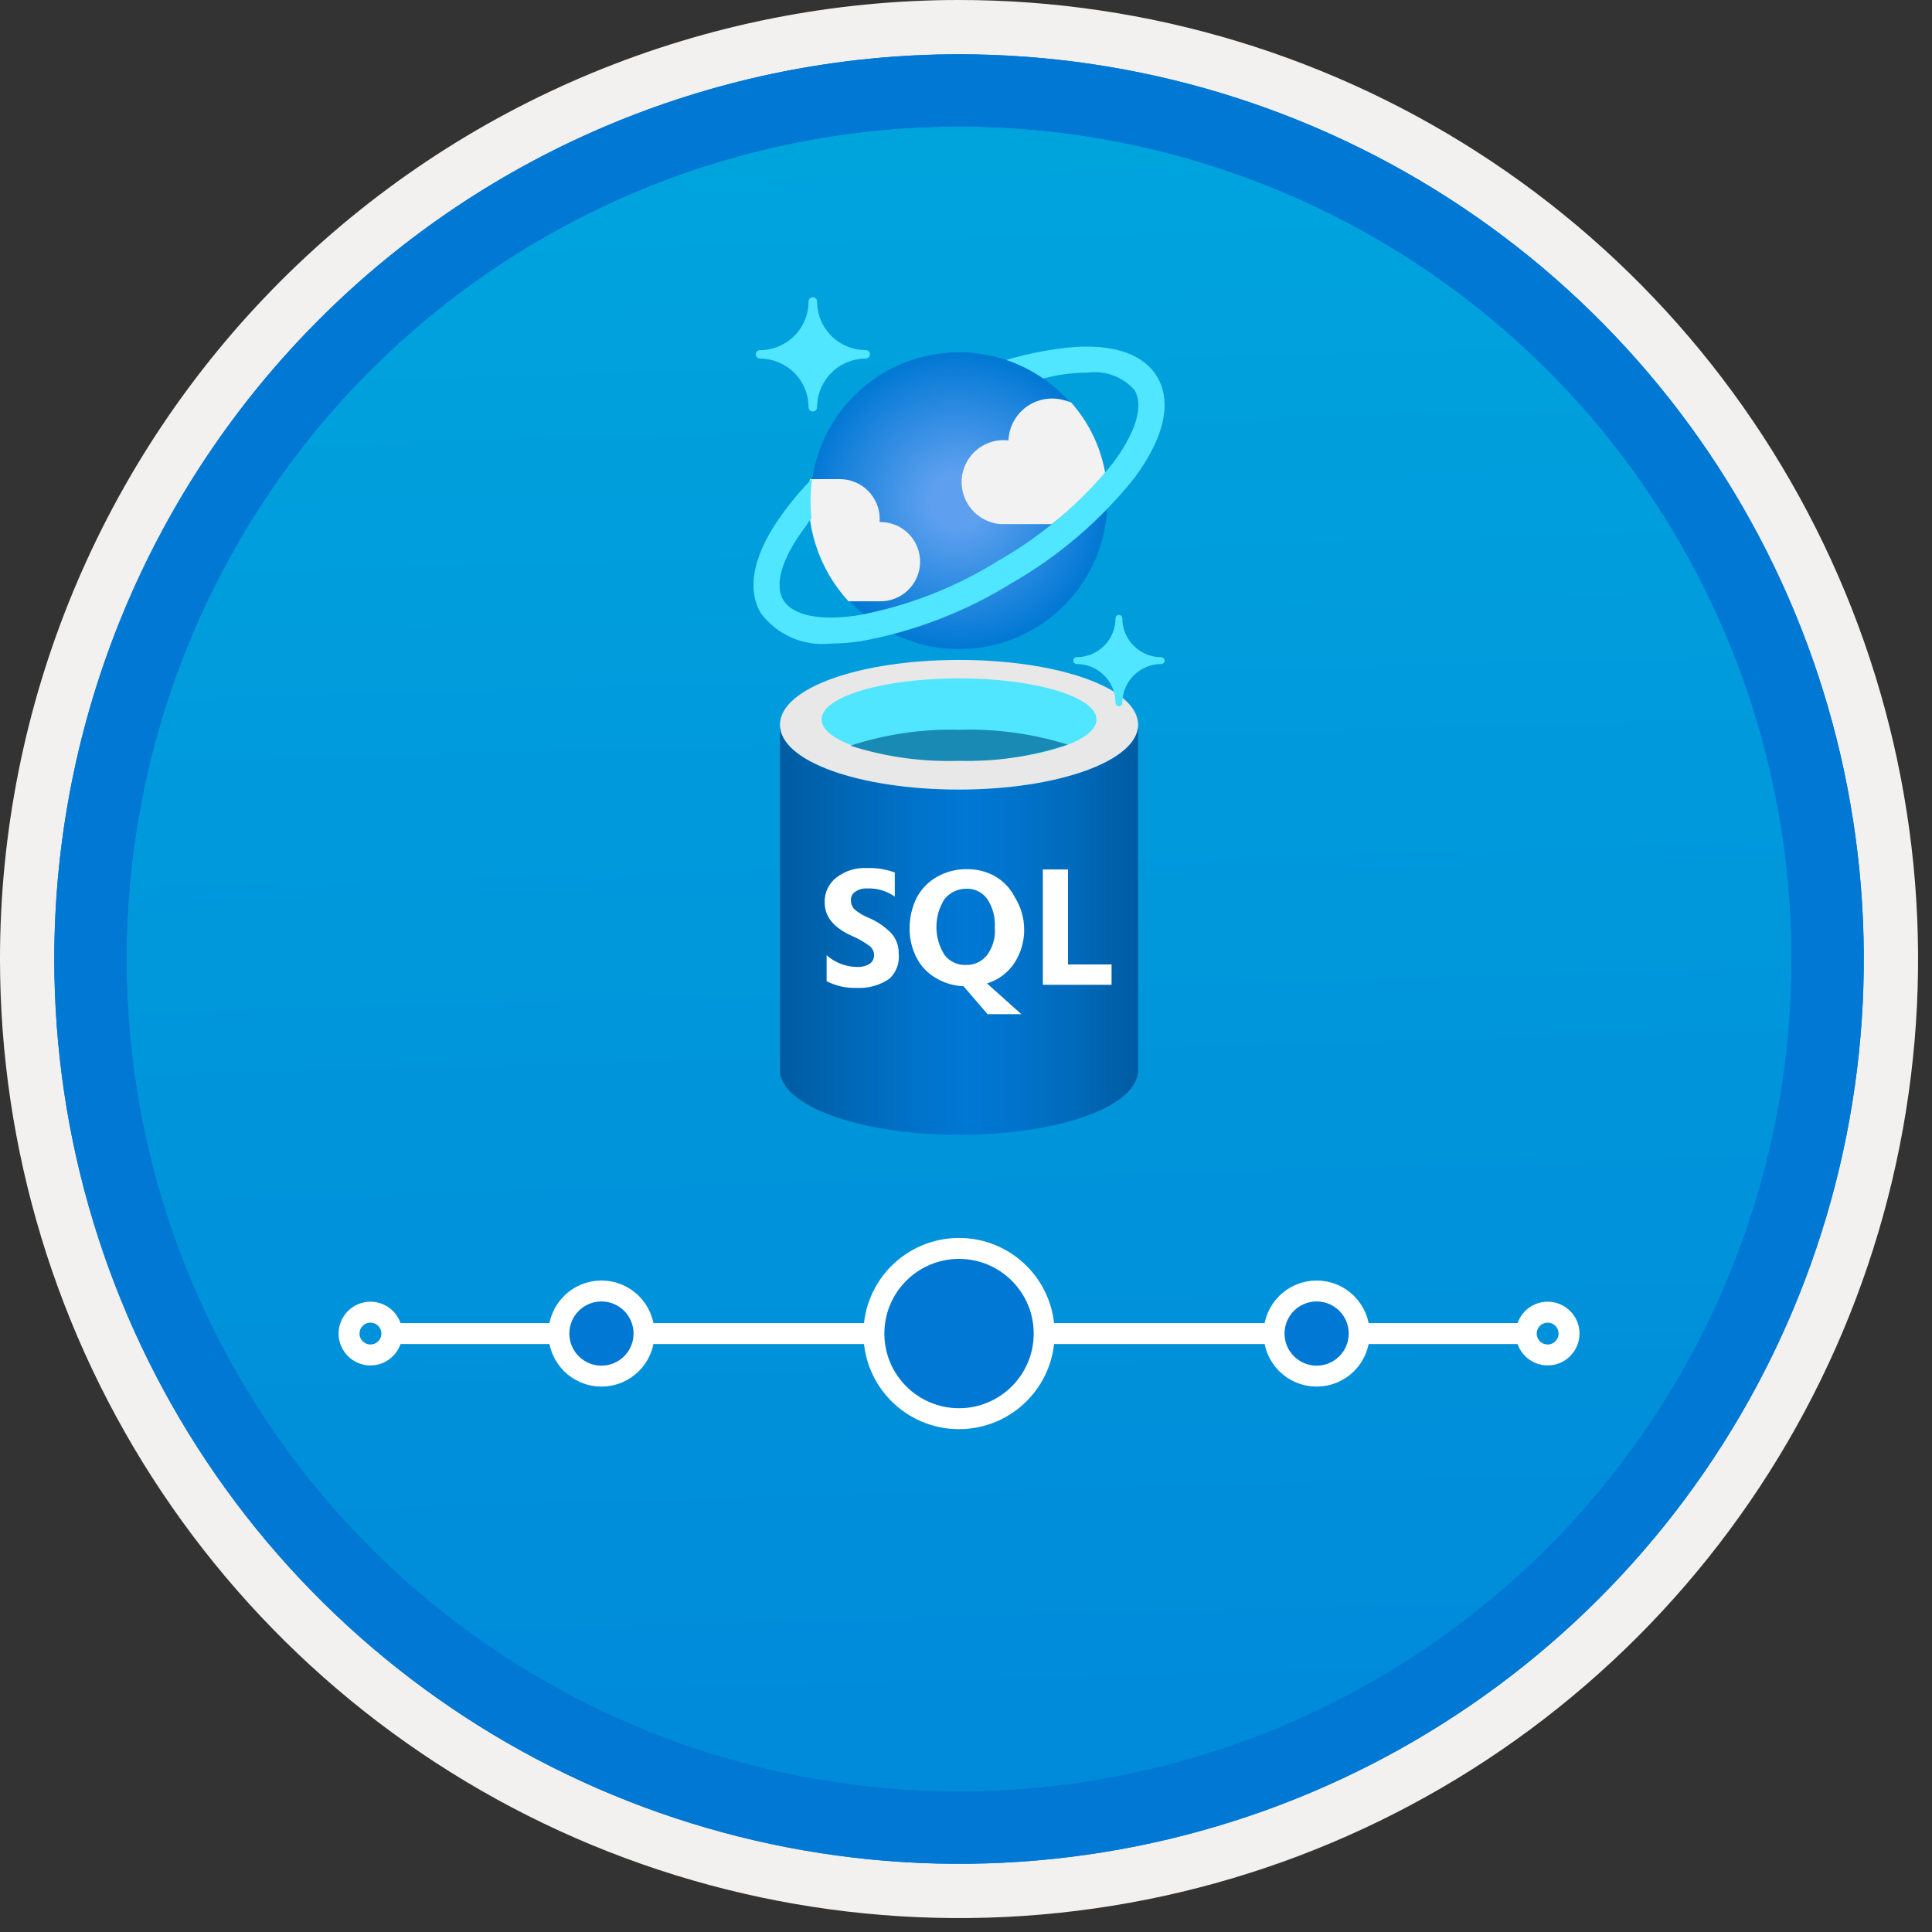 <svg width="100" height="100" viewBox="0 0 100 100" fill="none" xmlns="http://www.w3.org/2000/svg">
<rect x="0" y="0" width="100" height="100" fill="#333333" stroke="none"/>
<g clip-path="url(#clip0_374_3399)">
<path d="M49.64 96.45C40.382 96.45 31.332 93.704 23.634 88.561C15.936 83.417 9.936 76.107 6.393 67.553C2.85 59 1.923 49.588 3.73 40.508C5.536 31.427 9.994 23.087 16.54 16.54C23.087 9.994 31.428 5.535 40.508 3.729C49.588 1.923 59 2.85 67.553 6.393C76.107 9.936 83.418 15.936 88.561 23.634C93.705 31.331 96.45 40.382 96.45 49.64C96.451 55.787 95.24 61.874 92.888 67.554C90.535 73.233 87.088 78.394 82.741 82.74C78.394 87.087 73.234 90.535 67.554 92.888C61.875 95.24 55.787 96.45 49.64 96.45V96.45Z" fill="url(#paint0_linear_374_3399)"/>
<path fill-rule="evenodd" clip-rule="evenodd" d="M95.54 49.64C95.54 58.718 92.848 67.592 87.805 75.141C82.761 82.689 75.592 88.572 67.205 92.046C58.818 95.52 49.589 96.429 40.685 94.658C31.782 92.887 23.603 88.515 17.184 82.096C10.765 75.677 6.393 67.498 4.622 58.594C2.851 49.691 3.76 40.462 7.234 32.075C10.708 23.688 16.591 16.519 24.139 11.475C31.688 6.432 40.562 3.74 49.64 3.74C55.668 3.74 61.636 4.927 67.205 7.234C72.774 9.54 77.834 12.921 82.096 17.184C86.359 21.446 89.739 26.506 92.046 32.075C94.353 37.644 95.54 43.612 95.54 49.64V49.64ZM49.64 -0C59.458 -0 69.055 2.911 77.219 8.366C85.382 13.82 91.744 21.573 95.501 30.643C99.258 39.714 100.242 49.695 98.326 59.324C96.411 68.953 91.683 77.798 84.741 84.741C77.799 91.683 68.954 96.411 59.324 98.326C49.695 100.241 39.714 99.258 30.644 95.501C21.573 91.744 13.82 85.382 8.366 77.218C2.911 69.055 -1.61629e-06 59.458 3.61524e-07 49.64C-0.001 43.121 1.283 36.666 3.777 30.642C6.271 24.62 9.928 19.147 14.537 14.537C19.147 9.928 24.62 6.271 30.643 3.777C36.666 1.283 43.121 -0.001 49.64 -0V-0Z" fill="#F2F1F0"/>
<path fill-rule="evenodd" clip-rule="evenodd" d="M92.73 49.64C92.73 58.162 90.202 66.493 85.468 73.579C80.733 80.666 74.003 86.189 66.129 89.45C58.256 92.711 49.592 93.565 41.233 91.902C32.874 90.239 25.197 86.135 19.17 80.109C13.144 74.083 9.04 66.405 7.378 58.046C5.715 49.688 6.568 41.024 9.83 33.15C13.091 25.276 18.614 18.547 25.7 13.812C32.786 9.077 41.117 6.55 49.64 6.55C55.298 6.55 60.902 7.664 66.13 9.829C71.358 11.995 76.108 15.169 80.11 19.17C84.111 23.171 87.285 27.922 89.45 33.15C91.616 38.378 92.73 43.981 92.73 49.64ZM49.64 2.81C58.902 2.81 67.956 5.557 75.657 10.702C83.358 15.848 89.36 23.162 92.905 31.719C96.449 40.276 97.377 49.692 95.57 58.776C93.763 67.86 89.303 76.204 82.753 82.754C76.204 89.303 67.86 93.763 58.776 95.57C49.691 97.377 40.276 96.45 31.718 92.905C23.161 89.361 15.848 83.359 10.702 75.657C5.556 67.956 2.81 58.902 2.81 49.64C2.811 37.22 7.745 25.31 16.527 16.527C25.309 7.745 37.22 2.811 49.64 2.81V2.81Z" fill="#0078D4"/>
<path fill-rule="evenodd" clip-rule="evenodd" d="M92.73 49.64C92.73 58.162 90.202 66.493 85.468 73.579C80.733 80.665 74.003 86.189 66.129 89.45C58.256 92.711 49.592 93.565 41.233 91.902C32.874 90.239 25.197 86.135 19.17 80.109C13.144 74.083 9.04 66.405 7.378 58.046C5.715 49.688 6.568 41.024 9.83 33.15C13.091 25.276 18.614 18.547 25.7 13.812C32.786 9.077 41.117 6.55 49.64 6.55C55.298 6.55 60.902 7.664 66.13 9.829C71.358 11.995 76.108 15.169 80.11 19.17C84.111 23.171 87.285 27.922 89.45 33.15C91.616 38.378 92.73 43.981 92.73 49.64V49.64ZM49.64 2.81C58.902 2.81 67.956 5.556 75.657 10.702C83.358 15.848 89.36 23.162 92.905 31.719C96.449 40.276 97.377 49.692 95.57 58.776C93.763 67.86 89.303 76.204 82.753 82.754C76.204 89.303 67.86 93.763 58.776 95.57C49.691 97.377 40.276 96.45 31.718 92.905C23.161 89.361 15.848 83.358 10.702 75.657C5.556 67.956 2.81 58.902 2.81 49.64C2.811 37.22 7.745 25.309 16.527 16.527C25.309 7.745 37.22 2.811 49.64 2.81V2.81Z" fill="#0078D4"/>
<path d="M49.639 40.867C44.521 40.867 40.371 39.421 40.371 37.513V55.384C40.371 57.221 44.449 58.71 49.509 58.739H49.639C54.758 58.739 58.908 57.293 58.908 55.384V37.513C58.908 39.378 54.758 40.867 49.639 40.867Z" fill="url(#paint1_linear_374_3399)"/>
<path d="M58.908 37.513C58.908 39.378 54.758 40.867 49.639 40.867C44.521 40.867 40.371 39.421 40.371 37.513C40.371 35.604 44.521 34.158 49.639 34.158C54.758 34.158 58.908 35.604 58.908 37.513Z" fill="#E8E8E8"/>
<path d="M56.754 37.238C56.754 38.423 53.558 39.378 49.64 39.378C45.721 39.378 42.526 38.423 42.526 37.238C42.526 36.052 45.721 35.112 49.64 35.112C53.558 35.112 56.754 36.067 56.754 37.238Z" fill="#50E6FF"/>
<path d="M49.64 37.773C47.731 37.724 45.829 38.003 44.015 38.597C45.831 39.18 47.734 39.444 49.64 39.378C51.549 39.434 53.454 39.15 55.264 38.539C53.445 37.972 51.544 37.714 49.64 37.773V37.773Z" fill="#198AB3"/>
<path d="M55.279 49.919V45.002H53.977V50.974H57.534V49.919H55.279ZM44.955 47.504C44.686 47.396 44.437 47.244 44.217 47.056C44.159 46.994 44.114 46.921 44.084 46.842C44.054 46.762 44.04 46.678 44.044 46.593C44.039 46.508 44.057 46.423 44.095 46.347C44.133 46.271 44.19 46.207 44.261 46.159C44.439 46.036 44.652 45.975 44.868 45.986C45.383 45.962 45.891 46.11 46.314 46.405V45.161C45.852 44.99 45.361 44.911 44.868 44.93C44.301 44.9 43.741 45.074 43.292 45.422C43.096 45.573 42.939 45.768 42.833 45.992C42.728 46.216 42.677 46.461 42.685 46.709C42.685 47.446 43.147 48.024 44.131 48.458C44.45 48.594 44.751 48.769 45.027 48.979C45.095 49.035 45.149 49.106 45.187 49.186C45.224 49.266 45.244 49.353 45.244 49.441C45.244 49.529 45.223 49.616 45.183 49.694C45.142 49.772 45.084 49.839 45.013 49.89C44.816 50.005 44.59 50.06 44.362 50.049C43.78 50.044 43.22 49.828 42.786 49.441V50.786C43.263 51.032 43.796 51.152 44.333 51.133C44.939 51.169 45.54 51.001 46.039 50.656C46.216 50.489 46.351 50.283 46.434 50.055C46.516 49.826 46.545 49.581 46.516 49.34C46.523 48.97 46.395 48.61 46.155 48.328C45.817 47.972 45.408 47.691 44.955 47.504ZM52.532 49.803C52.846 49.3 53.012 48.719 53.012 48.126C53.012 47.533 52.846 46.951 52.532 46.448C52.306 45.997 51.954 45.62 51.519 45.364C51.079 45.114 50.58 44.984 50.073 44.988C49.527 44.976 48.988 45.111 48.512 45.378C48.065 45.627 47.699 45.999 47.456 46.448C47.2 46.96 47.071 47.525 47.08 48.097C47.083 48.599 47.202 49.094 47.427 49.543C47.648 49.989 47.995 50.361 48.425 50.613C48.862 50.879 49.36 51.028 49.871 51.046L51.114 52.492H52.864L51.086 50.902C51.684 50.722 52.198 50.332 52.532 49.803V49.803ZM51.086 49.441C50.954 49.605 50.786 49.736 50.596 49.824C50.405 49.911 50.196 49.954 49.987 49.947C49.775 49.954 49.565 49.911 49.374 49.82C49.183 49.73 49.016 49.595 48.888 49.427C48.614 48.994 48.468 48.493 48.468 47.981C48.468 47.469 48.614 46.968 48.888 46.535C49.024 46.367 49.196 46.232 49.391 46.14C49.586 46.047 49.8 45.999 50.016 46C50.227 45.991 50.437 46.035 50.626 46.129C50.816 46.222 50.979 46.362 51.1 46.535C51.385 46.961 51.522 47.469 51.49 47.981C51.541 48.501 51.397 49.022 51.086 49.441V49.441Z" fill="white"/>
<path d="M42.072 21.297C42.014 21.297 41.958 21.274 41.916 21.233C41.875 21.192 41.852 21.137 41.851 21.079V21.076C41.85 20.41 41.585 19.771 41.114 19.299C40.642 18.828 40.003 18.562 39.337 18.561C39.278 18.561 39.222 18.538 39.181 18.497C39.14 18.456 39.117 18.401 39.116 18.342V18.342C39.116 18.284 39.139 18.228 39.181 18.187C39.222 18.145 39.278 18.122 39.337 18.122V18.122C40.003 18.121 40.643 17.856 41.114 17.384C41.586 16.912 41.851 16.273 41.851 15.606C41.851 15.577 41.857 15.549 41.867 15.522C41.878 15.495 41.894 15.471 41.915 15.451C41.935 15.43 41.959 15.414 41.985 15.403C42.012 15.392 42.04 15.386 42.069 15.386H42.072C42.1 15.386 42.129 15.391 42.156 15.402C42.182 15.413 42.206 15.429 42.227 15.449C42.247 15.469 42.264 15.493 42.275 15.52C42.286 15.546 42.292 15.575 42.292 15.604V15.606C42.293 16.273 42.558 16.912 43.03 17.383C43.501 17.855 44.14 18.12 44.807 18.121C44.836 18.121 44.864 18.126 44.891 18.137C44.917 18.148 44.942 18.164 44.962 18.184C44.983 18.204 44.999 18.228 45.01 18.255C45.021 18.281 45.027 18.31 45.027 18.339V18.341C45.027 18.399 45.005 18.455 44.964 18.496C44.923 18.538 44.867 18.561 44.809 18.561H44.807C44.14 18.562 43.501 18.827 43.029 19.299C42.558 19.77 42.293 20.41 42.292 21.076C42.292 21.135 42.268 21.191 42.227 21.232C42.186 21.273 42.13 21.296 42.072 21.297V21.297Z" fill="#50E6FF"/>
<path d="M57.915 36.556C57.869 36.556 57.824 36.537 57.791 36.504C57.758 36.471 57.739 36.426 57.739 36.379C57.738 35.846 57.526 35.335 57.149 34.958C56.772 34.581 56.261 34.368 55.727 34.368C55.681 34.368 55.636 34.349 55.603 34.316C55.57 34.284 55.551 34.239 55.551 34.193V34.193C55.551 34.146 55.569 34.101 55.602 34.068C55.636 34.035 55.681 34.016 55.727 34.016V34.016C56.261 34.016 56.772 33.804 57.149 33.426C57.526 33.049 57.739 32.538 57.739 32.004C57.739 31.957 57.758 31.913 57.791 31.88C57.824 31.846 57.869 31.828 57.915 31.828C57.962 31.828 58.007 31.846 58.04 31.88C58.073 31.913 58.092 31.957 58.092 32.004V32.004C58.092 32.538 58.304 33.049 58.681 33.426C59.059 33.804 59.57 34.016 60.103 34.016C60.15 34.016 60.195 34.034 60.228 34.068C60.262 34.1 60.28 34.145 60.28 34.192C60.28 34.239 60.262 34.284 60.229 34.317C60.196 34.35 60.151 34.369 60.104 34.369H60.103C59.57 34.37 59.059 34.582 58.682 34.959C58.305 35.336 58.093 35.847 58.092 36.381C58.092 36.427 58.073 36.472 58.04 36.505C58.007 36.537 57.962 36.556 57.915 36.556V36.556Z" fill="#50E6FF"/>
<path d="M57.112 24.131C57.465 25.608 57.372 27.158 56.844 28.583C56.317 30.008 55.379 31.244 54.148 32.136C52.918 33.028 51.451 33.534 49.933 33.592C48.415 33.65 46.913 33.257 45.619 32.461C44.324 31.666 43.294 30.505 42.66 29.124C42.025 27.744 41.814 26.206 42.054 24.706C42.293 23.205 42.972 21.809 44.005 20.695C45.037 19.58 46.377 18.797 47.855 18.444H47.855C49.837 17.97 51.925 18.304 53.661 19.37C55.397 20.437 56.638 22.149 57.112 24.131V24.131Z" fill="url(#paint2_radial_374_3399)"/>
<path d="M45.52 31.122C45.789 31.129 46.057 31.083 46.309 30.986C46.56 30.89 46.79 30.745 46.985 30.559C47.181 30.374 47.338 30.152 47.447 29.906C47.557 29.66 47.617 29.395 47.624 29.126C47.631 28.857 47.585 28.589 47.488 28.337C47.392 28.086 47.247 27.856 47.061 27.661C46.876 27.465 46.654 27.308 46.408 27.199C46.162 27.09 45.897 27.029 45.628 27.022C45.594 27.022 45.56 27.021 45.527 27.022C45.533 26.964 45.536 26.906 45.535 26.847C45.53 26.3 45.309 25.777 44.919 25.393C44.529 25.009 44.003 24.796 43.456 24.799H41.919C41.769 25.935 41.87 27.09 42.215 28.182C42.559 29.275 43.14 30.278 43.916 31.122H45.52Z" fill="#F2F2F2"/>
<path d="M57.207 24.487C57.208 24.469 57.205 24.45 57.198 24.432C56.95 23.093 56.342 21.846 55.438 20.827C55.321 20.78 55.2 20.742 55.076 20.715C54.748 20.621 54.401 20.603 54.065 20.662C53.728 20.721 53.409 20.856 53.132 21.056C52.854 21.257 52.626 21.518 52.464 21.819C52.303 22.12 52.211 22.454 52.197 22.796C52.114 22.787 52.031 22.781 51.947 22.78C51.434 22.78 50.938 22.961 50.546 23.291C50.154 23.622 49.891 24.08 49.804 24.585C49.717 25.091 49.811 25.61 50.07 26.053C50.329 26.495 50.736 26.832 51.22 27.003C51.435 27.088 51.665 27.131 51.897 27.129H54.438C55.458 26.356 56.387 25.47 57.207 24.487V24.487Z" fill="#F2F2F2"/>
<path d="M59.893 19.502C59.106 18.191 57.264 17.68 54.692 18.063C53.811 18.188 52.94 18.377 52.086 18.629C52.763 18.863 53.406 19.186 53.999 19.589C54.3 19.523 54.603 19.444 54.894 19.4C55.35 19.329 55.812 19.292 56.274 19.289C56.726 19.224 57.187 19.273 57.616 19.431C58.044 19.59 58.426 19.853 58.727 20.196V20.196C59.206 20.995 58.802 22.361 57.617 23.952C55.972 26 53.955 27.72 51.673 29.023C49.442 30.415 46.968 31.376 44.382 31.854C42.425 32.147 41.025 31.854 40.546 31.058C40.066 30.262 40.471 28.892 41.655 27.309C41.801 27.113 41.837 27.016 42.004 26.818C41.926 26.14 41.937 25.454 42.037 24.778C41.504 25.311 41.015 25.886 40.572 26.495C39.021 28.57 38.6 30.435 39.386 31.745C39.802 32.301 40.356 32.738 40.993 33.012C41.63 33.286 42.328 33.389 43.017 33.309C43.541 33.306 44.065 33.264 44.583 33.184C47.343 32.68 49.984 31.66 52.367 30.179C54.802 28.786 56.951 26.947 58.703 24.757C60.259 22.677 60.679 20.813 59.893 19.502Z" fill="#50E6FF"/>
<path d="M20.282 69.025H78.999" stroke="white" stroke-width="1.084" stroke-miterlimit="10"/>
<path d="M19.174 70.132C19.786 70.132 20.282 69.636 20.282 69.025C20.282 68.413 19.786 67.918 19.174 67.918C18.563 67.918 18.067 68.413 18.067 69.025C18.067 69.636 18.563 70.132 19.174 70.132Z" stroke="white" stroke-width="1.084" stroke-miterlimit="10"/>
<path d="M80.106 70.132C80.717 70.132 81.213 69.636 81.213 69.025C81.213 68.413 80.717 67.918 80.106 67.918C79.494 67.918 78.999 68.413 78.999 69.025C78.999 69.636 79.494 70.132 80.106 70.132Z" stroke="white" stroke-width="1.084" stroke-miterlimit="10"/>
<path d="M49.639 73.431C52.073 73.431 54.046 71.458 54.046 69.025C54.046 66.591 52.073 64.618 49.639 64.618C47.206 64.618 45.233 66.591 45.233 69.025C45.233 71.458 47.206 73.431 49.639 73.431Z" fill="#0078D4" stroke="white" stroke-width="1.084" stroke-miterlimit="10"/>
<path d="M31.131 71.228C32.348 71.228 33.334 70.242 33.334 69.025C33.334 67.808 32.348 66.821 31.131 66.821C29.914 66.821 28.927 67.808 28.927 69.025C28.927 70.242 29.914 71.228 31.131 71.228Z" fill="#0078D4" stroke="white" stroke-width="1.084" stroke-miterlimit="10"/>
<path d="M68.149 71.228C69.365 71.228 70.352 70.242 70.352 69.025C70.352 67.808 69.365 66.821 68.149 66.821C66.932 66.821 65.945 67.808 65.945 69.025C65.945 70.242 66.932 71.228 68.149 71.228Z" fill="#0078D4" stroke="white" stroke-width="1.084" stroke-miterlimit="10"/>
</g>
<defs>
<linearGradient id="paint0_linear_374_3399" x1="47.87" y1="-15.153" x2="51.852" y2="130.615" gradientUnits="userSpaceOnUse">
<stop stop-color="#00ABDE"/>
<stop offset="1" stop-color="#007ED8"/>
</linearGradient>
<linearGradient id="paint1_linear_374_3399" x1="40.371" y1="48.126" x2="58.908" y2="48.126" gradientUnits="userSpaceOnUse">
<stop stop-color="#005BA1"/>
<stop offset="0.07" stop-color="#0060A9"/>
<stop offset="0.36" stop-color="#0071C8"/>
<stop offset="0.52" stop-color="#0078D4"/>
<stop offset="0.64" stop-color="#0074CD"/>
<stop offset="0.82" stop-color="#006ABB"/>
<stop offset="1" stop-color="#005BA1"/>
</linearGradient>
<radialGradient id="paint2_radial_374_3399" cx="0" cy="0" r="1" gradientUnits="userSpaceOnUse" gradientTransform="translate(49.581 25.916) scale(7.723 7.656)">
<stop offset="0.183" stop-color="#5EA0EF"/>
<stop offset="1" stop-color="#0078D4"/>
</radialGradient>
<clipPath id="clip0_374_3399">
<rect width="99.28" height="99.28" fill="white"/>
</clipPath>
</defs>
</svg>
